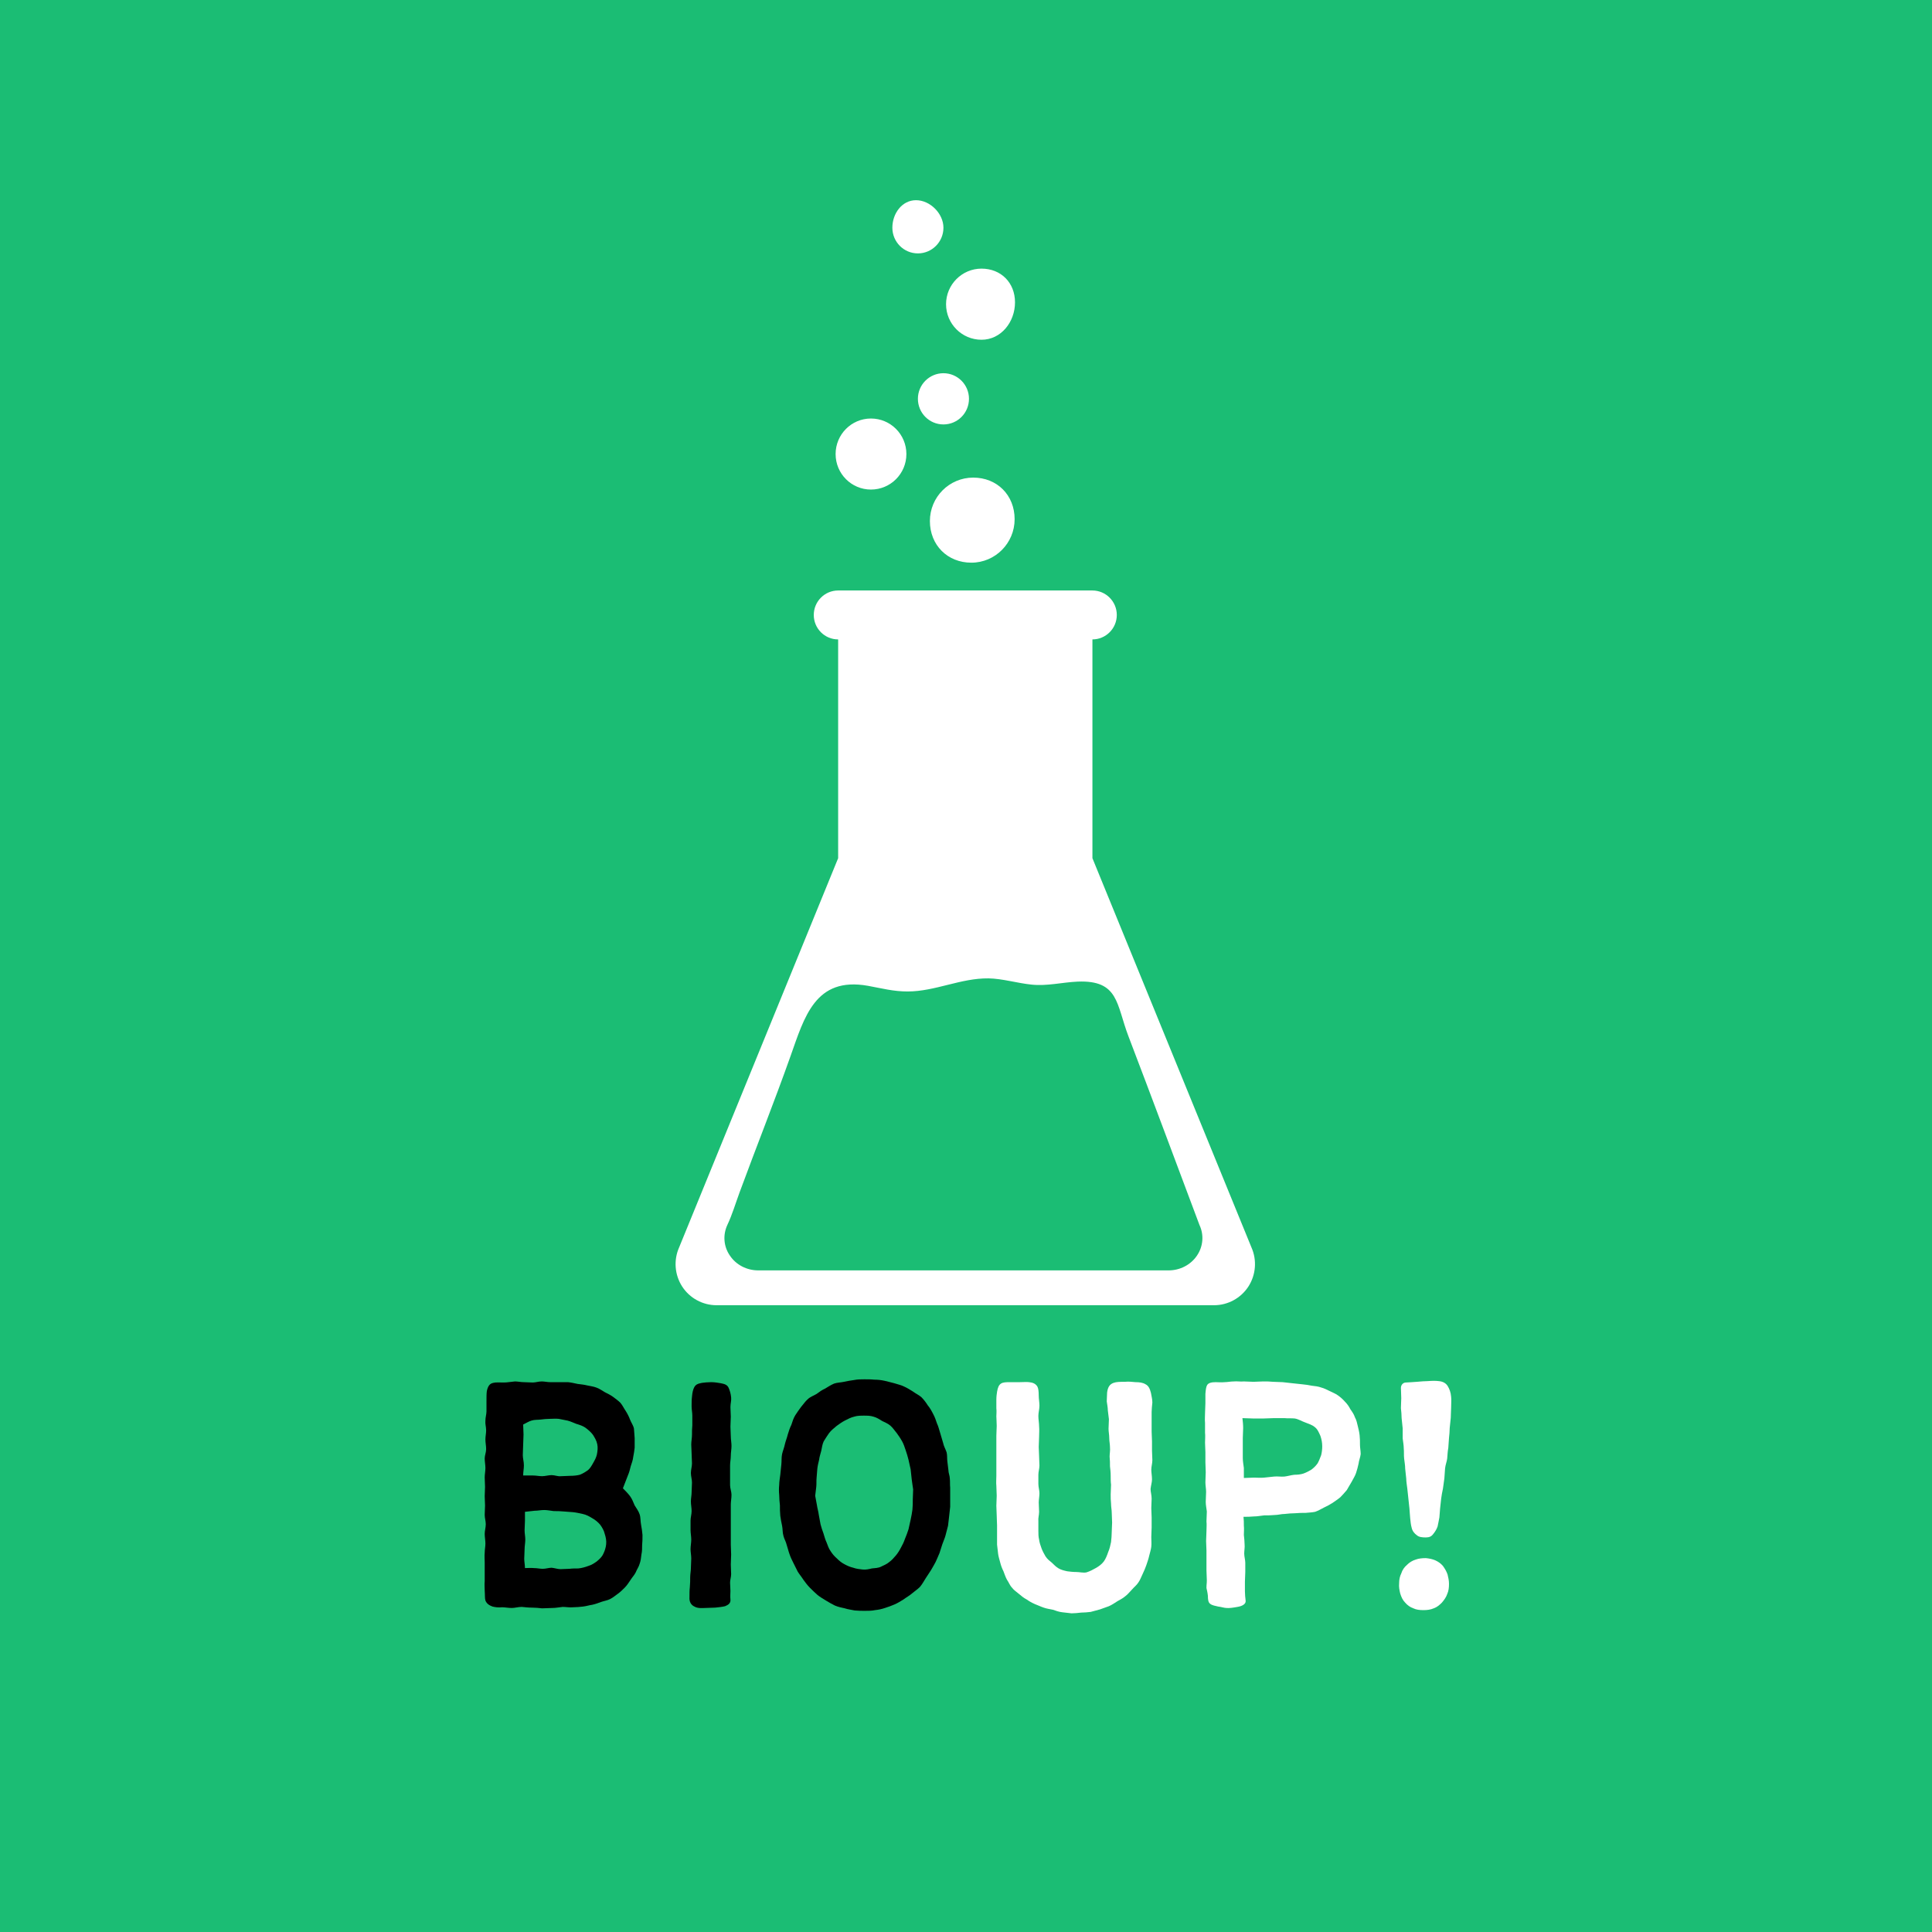 <?xml version="1.0" encoding="UTF-8"?><svg xmlns="http://www.w3.org/2000/svg" xmlns:xlink="http://www.w3.org/1999/xlink" contentScriptType="text/ecmascript" width="375" zoomAndPan="magnify" contentStyleType="text/css" viewBox="0 0 375 375" height="375" preserveAspectRatio="xMidYMid meet" version="1.0"><defs><g><g id="glyph-0-0"><path d="M 33.113 -25.578 C 33.391 -26.203 33.531 -26.824 33.668 -27.375 C 33.875 -28 34.082 -28.551 34.152 -29.176 C 34.289 -29.797 34.359 -30.418 34.43 -30.973 C 34.43 -31.664 34.43 -32.285 34.43 -32.84 C 34.359 -33.461 34.359 -34.152 34.289 -34.703 C 34.152 -35.328 33.738 -35.879 33.531 -36.434 C 33.324 -36.988 33.047 -37.539 32.699 -38.094 C 32.355 -38.578 32.078 -39.199 31.664 -39.684 C 31.25 -40.098 30.766 -40.441 30.211 -40.859 C 29.727 -41.203 29.176 -41.48 28.621 -41.758 C 28.137 -42.031 27.586 -42.449 26.961 -42.656 C 26.41 -42.863 25.785 -42.934 25.164 -43.07 C 24.613 -43.207 23.988 -43.277 23.367 -43.348 C 22.746 -43.484 22.121 -43.625 21.5 -43.691 C 20.949 -43.691 20.395 -43.691 19.773 -43.691 C 19.219 -43.691 18.668 -43.691 18.043 -43.691 C 17.492 -43.691 16.938 -43.832 16.383 -43.832 C 15.762 -43.832 15.211 -43.625 14.656 -43.625 C 14.035 -43.625 13.48 -43.691 12.93 -43.691 C 12.305 -43.691 11.754 -43.832 11.199 -43.832 C 10.371 -43.762 9.68 -43.625 9.055 -43.625 C 8.156 -43.625 7.465 -43.691 6.984 -43.555 C 6.293 -43.414 5.945 -42.934 5.738 -41.965 C 5.668 -41.48 5.668 -40.789 5.668 -39.891 C 5.668 -39.27 5.668 -38.715 5.668 -38.023 C 5.668 -37.469 5.461 -36.848 5.461 -36.227 C 5.391 -35.605 5.602 -34.98 5.602 -34.359 C 5.602 -33.738 5.461 -33.184 5.461 -32.562 C 5.461 -31.941 5.602 -31.316 5.602 -30.695 C 5.602 -30.074 5.324 -29.449 5.324 -28.898 C 5.324 -28.277 5.461 -27.652 5.461 -27.031 C 5.461 -26.41 5.324 -25.785 5.324 -25.234 C 5.324 -24.613 5.391 -23.988 5.391 -23.367 C 5.391 -22.746 5.324 -22.121 5.324 -21.57 C 5.324 -20.949 5.391 -20.324 5.391 -19.773 C 5.391 -19.148 5.324 -18.527 5.324 -17.906 C 5.324 -17.352 5.531 -16.73 5.531 -16.109 C 5.531 -15.484 5.324 -14.863 5.324 -14.242 C 5.324 -13.621 5.461 -12.996 5.461 -12.375 C 5.461 -11.754 5.324 -11.199 5.324 -10.578 C 5.254 -9.957 5.324 -9.332 5.324 -8.711 C 5.324 -8.09 5.324 -7.465 5.324 -6.914 C 5.324 -6.293 5.324 -5.668 5.324 -5.047 C 5.254 -4.426 5.324 -3.801 5.324 -3.25 C 5.391 -2.418 5.324 -1.797 5.461 -1.312 C 5.738 -0.621 6.293 -0.344 6.844 -0.137 C 7.398 0 7.949 0.07 8.711 0 C 9.266 0 9.887 0.137 10.578 0.137 C 11.199 0.137 11.82 -0.07 12.512 -0.07 C 13.203 0 13.828 0.07 14.52 0.07 C 15.141 0.07 15.832 0.137 16.453 0.207 C 17.145 0.207 17.836 0.137 18.457 0.137 C 19.148 0.137 19.773 0 20.465 -0.07 C 21.086 -0.07 21.777 0.07 22.469 0 C 23.09 0 23.781 -0.07 24.402 -0.137 C 25.027 -0.207 25.648 -0.414 26.203 -0.484 C 26.824 -0.621 27.375 -0.828 27.93 -1.035 C 28.551 -1.246 29.105 -1.312 29.66 -1.59 C 30.211 -1.867 30.695 -2.281 31.18 -2.629 C 31.664 -2.973 32.078 -3.387 32.492 -3.801 C 32.977 -4.285 33.254 -4.77 33.598 -5.254 C 33.945 -5.809 34.359 -6.223 34.637 -6.773 C 34.844 -7.328 35.258 -7.883 35.395 -8.434 C 35.605 -8.988 35.672 -9.609 35.742 -10.23 C 35.879 -10.855 35.879 -11.406 35.879 -12.027 C 35.949 -12.719 35.949 -13.41 35.949 -14.035 C 35.879 -14.727 35.812 -15.348 35.672 -16.039 C 35.535 -16.73 35.605 -17.422 35.395 -18.043 C 35.188 -18.668 34.773 -19.219 34.43 -19.773 C 34.152 -20.395 33.945 -21.016 33.531 -21.57 C 33.113 -22.121 32.633 -22.605 32.148 -23.09 C 32.562 -24.129 32.84 -24.887 33.113 -25.578 Z M 12.996 -9.402 C 12.996 -10.023 13.066 -10.648 13.066 -11.27 C 13.066 -11.891 13.203 -12.512 13.203 -13.137 C 13.203 -13.758 13.066 -14.312 13.066 -14.934 C 13.066 -15.555 13.137 -16.176 13.137 -16.801 C 13.137 -17.422 13.137 -17.977 13.137 -18.527 C 13.828 -18.598 14.379 -18.668 15.004 -18.734 C 15.625 -18.734 16.246 -18.875 16.867 -18.875 C 17.492 -18.875 18.113 -18.734 18.734 -18.668 C 19.355 -18.668 19.98 -18.668 20.602 -18.598 C 21.223 -18.527 21.848 -18.527 22.469 -18.457 C 23.09 -18.391 23.711 -18.25 24.336 -18.113 C 25.027 -17.977 25.648 -17.629 26.203 -17.285 C 26.824 -16.938 27.309 -16.523 27.723 -16.039 C 28.137 -15.484 28.484 -14.863 28.621 -14.242 C 28.828 -13.621 28.969 -12.93 28.898 -12.238 C 28.828 -11.547 28.621 -10.922 28.344 -10.371 C 28.066 -9.746 27.586 -9.332 27.102 -8.918 C 26.617 -8.574 26.133 -8.227 25.441 -8.02 C 24.887 -7.812 24.195 -7.605 23.504 -7.535 C 22.953 -7.535 22.332 -7.535 21.777 -7.465 C 21.223 -7.465 20.672 -7.398 20.047 -7.398 C 19.496 -7.398 18.941 -7.605 18.32 -7.672 C 17.766 -7.672 17.215 -7.465 16.594 -7.465 C 16.039 -7.465 15.484 -7.605 14.863 -7.605 C 14.312 -7.672 13.758 -7.605 13.137 -7.605 C 13.137 -8.227 12.996 -8.848 12.996 -9.402 Z M 12.93 -27.516 C 12.93 -28.277 12.719 -28.898 12.719 -29.52 C 12.719 -30.211 12.789 -30.902 12.789 -31.523 C 12.789 -32.215 12.859 -32.84 12.859 -33.531 C 12.859 -34.152 12.789 -34.844 12.789 -35.465 C 13.344 -35.742 13.895 -36.086 14.379 -36.227 C 15.004 -36.434 15.625 -36.363 16.176 -36.434 C 16.73 -36.504 17.352 -36.57 17.906 -36.57 C 18.527 -36.57 19.082 -36.641 19.703 -36.57 C 20.258 -36.434 20.879 -36.363 21.43 -36.227 C 21.984 -36.086 22.539 -35.812 23.09 -35.605 C 23.781 -35.395 24.402 -35.188 24.887 -34.844 C 25.441 -34.43 25.926 -34.016 26.34 -33.461 C 26.684 -32.906 27.031 -32.355 27.168 -31.664 C 27.309 -31.039 27.238 -30.352 27.102 -29.66 C 26.961 -29.035 26.684 -28.551 26.41 -28.066 C 26.062 -27.445 25.785 -26.961 25.371 -26.617 C 24.887 -26.27 24.336 -25.926 23.781 -25.719 C 23.23 -25.578 22.605 -25.512 21.914 -25.512 C 21.363 -25.512 20.738 -25.441 20.117 -25.441 C 19.496 -25.371 18.941 -25.648 18.32 -25.648 C 17.699 -25.648 17.074 -25.441 16.453 -25.441 C 15.902 -25.441 15.277 -25.578 14.656 -25.578 C 14.035 -25.578 13.41 -25.578 12.789 -25.578 C 12.789 -26.27 12.93 -26.895 12.93 -27.516 Z M 12.93 -27.516 "/></g><g id="glyph-0-1"><path d="M 12.996 -23.711 C 12.996 -24.336 12.996 -24.957 12.996 -25.578 C 12.996 -26.203 12.996 -26.895 12.996 -27.516 C 12.996 -28.137 13.137 -28.758 13.137 -29.383 C 13.137 -30.004 13.273 -30.695 13.273 -31.316 C 13.273 -31.941 13.137 -32.562 13.137 -33.184 C 13.137 -33.805 13.066 -34.43 13.066 -35.051 C 13.066 -35.742 13.137 -36.363 13.137 -36.988 C 13.137 -37.609 13.066 -38.23 13.066 -38.852 C 13.066 -39.543 13.273 -40.168 13.203 -40.719 C 13.137 -41.48 12.93 -42.102 12.719 -42.586 C 12.445 -43.207 11.891 -43.348 11.199 -43.484 C 10.715 -43.555 10.094 -43.691 9.332 -43.691 C 8.641 -43.691 8.02 -43.625 7.535 -43.555 C 6.914 -43.414 6.359 -43.348 6.016 -42.656 C 5.809 -42.242 5.668 -41.688 5.602 -40.859 C 5.531 -40.305 5.531 -39.684 5.531 -38.992 C 5.531 -38.367 5.668 -37.816 5.668 -37.195 C 5.668 -36.57 5.668 -35.949 5.668 -35.328 C 5.602 -34.703 5.602 -34.082 5.602 -33.461 C 5.602 -32.84 5.461 -32.215 5.461 -31.594 C 5.461 -31.039 5.531 -30.418 5.531 -29.797 C 5.531 -29.176 5.602 -28.551 5.602 -27.93 C 5.602 -27.309 5.391 -26.684 5.391 -26.062 C 5.391 -25.441 5.602 -24.82 5.602 -24.195 C 5.602 -23.574 5.531 -22.953 5.531 -22.332 C 5.531 -21.707 5.391 -21.156 5.391 -20.531 C 5.391 -19.91 5.531 -19.289 5.531 -18.668 C 5.531 -18.043 5.324 -17.422 5.324 -16.801 C 5.324 -16.176 5.324 -15.625 5.324 -15.004 C 5.324 -14.379 5.461 -13.758 5.461 -13.137 C 5.461 -12.512 5.324 -11.891 5.324 -11.27 C 5.324 -10.715 5.461 -10.094 5.461 -9.473 C 5.461 -8.848 5.391 -8.227 5.391 -7.605 C 5.391 -7.051 5.254 -6.43 5.254 -5.809 C 5.254 -5.254 5.254 -4.633 5.184 -3.871 C 5.117 -3.32 5.117 -2.695 5.117 -1.938 C 5.047 -1.035 5.461 -0.414 6.082 -0.137 C 6.773 0.277 7.742 0.137 8.156 0.137 C 8.781 0.137 9.473 0.07 10.094 0.07 C 10.785 0 11.477 -0.07 12.027 -0.207 C 12.719 -0.484 13.137 -0.828 13.066 -1.52 C 12.996 -2.074 13.066 -2.629 13.066 -3.18 C 13.066 -3.734 12.996 -4.285 12.996 -4.77 C 12.996 -5.324 13.203 -5.875 13.203 -6.43 C 13.203 -7.051 13.137 -7.672 13.137 -8.297 C 13.137 -8.988 13.203 -9.609 13.203 -10.23 C 13.203 -10.922 13.137 -11.547 13.137 -12.168 C 13.137 -12.789 13.137 -13.48 13.137 -14.102 C 13.137 -14.727 13.137 -15.418 13.137 -16.039 C 13.137 -16.66 13.137 -17.352 13.137 -17.977 C 13.137 -18.598 13.137 -19.219 13.137 -19.91 C 13.137 -20.531 13.273 -21.156 13.273 -21.848 C 13.273 -22.398 12.996 -23.09 12.996 -23.711 Z M 12.996 -23.711 "/></g><g id="glyph-0-2"><path d="M 36.988 -24.957 C 36.988 -25.512 36.711 -26.062 36.711 -26.617 C 36.641 -27.238 36.57 -27.793 36.504 -28.344 C 36.434 -28.898 36.504 -29.52 36.363 -30.074 C 36.156 -30.695 35.812 -31.25 35.672 -31.941 C 35.465 -32.562 35.328 -33.184 35.121 -33.805 C 34.914 -34.43 34.773 -35.121 34.496 -35.672 C 34.289 -36.297 34.082 -36.918 33.738 -37.539 C 33.461 -38.094 33.113 -38.715 32.699 -39.199 C 32.355 -39.75 31.941 -40.305 31.457 -40.789 C 30.973 -41.203 30.352 -41.48 29.797 -41.895 C 29.242 -42.242 28.691 -42.586 28.066 -42.863 C 27.516 -43.141 26.824 -43.277 26.203 -43.484 C 25.578 -43.625 24.957 -43.832 24.266 -43.969 C 23.645 -44.105 23.02 -44.176 22.332 -44.176 C 21.707 -44.246 21.016 -44.246 20.395 -44.246 C 19.703 -44.246 19.082 -44.246 18.391 -44.105 C 17.766 -44.039 17.145 -43.898 16.453 -43.762 C 15.832 -43.625 15.141 -43.625 14.52 -43.414 C 13.895 -43.141 13.344 -42.793 12.789 -42.449 C 12.168 -42.172 11.684 -41.824 11.129 -41.41 C 10.578 -41.066 9.887 -40.859 9.402 -40.375 C 8.918 -39.961 8.574 -39.406 8.09 -38.852 C 7.742 -38.367 7.328 -37.816 6.984 -37.262 C 6.637 -36.711 6.43 -36.02 6.223 -35.395 C 5.945 -34.844 5.738 -34.223 5.531 -33.531 C 5.391 -32.906 5.117 -32.285 4.977 -31.664 C 4.84 -30.973 4.562 -30.352 4.426 -29.727 C 4.285 -29.035 4.355 -28.344 4.285 -27.723 C 4.219 -27.031 4.148 -26.41 4.078 -25.719 C 4.008 -25.094 3.871 -24.402 3.871 -23.781 C 3.801 -23.09 3.801 -22.469 3.871 -21.777 C 3.871 -21.086 3.941 -20.465 4.008 -19.773 C 4.008 -19.148 4.008 -18.457 4.078 -17.766 C 4.148 -17.145 4.285 -16.523 4.426 -15.832 C 4.562 -15.211 4.492 -14.52 4.699 -13.828 C 4.84 -13.273 5.184 -12.719 5.324 -12.098 C 5.531 -11.477 5.668 -10.855 5.875 -10.301 C 6.082 -9.68 6.359 -9.125 6.637 -8.574 C 6.914 -8.02 7.191 -7.465 7.465 -6.914 C 7.812 -6.359 8.227 -5.875 8.574 -5.324 C 8.988 -4.77 9.332 -4.285 9.816 -3.801 C 10.301 -3.32 10.785 -2.836 11.27 -2.418 C 11.754 -2.004 12.375 -1.66 12.93 -1.312 C 13.48 -0.969 14.102 -0.621 14.656 -0.344 C 15.277 -0.07 15.969 0.07 16.594 0.207 C 17.215 0.414 17.906 0.484 18.527 0.621 C 19.219 0.691 19.84 0.691 20.531 0.691 C 21.156 0.691 21.848 0.691 22.469 0.555 C 23.16 0.484 23.781 0.344 24.402 0.137 C 25.027 -0.07 25.648 -0.277 26.27 -0.555 C 26.895 -0.828 27.445 -1.176 28 -1.52 C 28.551 -1.938 29.105 -2.211 29.66 -2.695 C 30.141 -3.109 30.695 -3.457 31.18 -3.941 C 31.594 -4.426 31.941 -5.047 32.285 -5.602 C 32.633 -6.152 32.977 -6.637 33.324 -7.191 C 33.598 -7.672 33.945 -8.227 34.223 -8.781 C 34.496 -9.332 34.703 -9.887 34.98 -10.508 C 35.188 -11.062 35.328 -11.684 35.535 -12.238 C 35.742 -12.859 36.02 -13.41 36.156 -13.965 C 36.297 -14.586 36.504 -15.211 36.641 -15.832 C 36.711 -16.383 36.777 -17.008 36.848 -17.629 C 36.918 -18.25 36.988 -18.875 37.055 -19.496 C 37.055 -20.117 37.055 -20.738 37.055 -21.363 C 37.055 -21.984 37.055 -22.605 37.055 -23.23 C 36.988 -23.781 37.055 -24.336 36.988 -24.957 Z M 11.062 -23.367 C 11.129 -23.988 11.062 -24.543 11.129 -25.164 C 11.199 -25.719 11.199 -26.34 11.27 -26.895 C 11.34 -27.516 11.477 -28.066 11.613 -28.621 C 11.684 -29.242 11.891 -29.797 12.027 -30.352 C 12.168 -30.973 12.238 -31.664 12.512 -32.215 C 12.859 -32.77 13.203 -33.324 13.551 -33.805 C 13.965 -34.359 14.52 -34.773 15.004 -35.188 C 15.484 -35.535 16.039 -35.949 16.594 -36.227 C 17.145 -36.504 17.766 -36.848 18.391 -36.988 C 19.012 -37.195 19.703 -37.195 20.324 -37.195 C 20.949 -37.195 21.57 -37.195 22.191 -36.988 C 22.746 -36.848 23.297 -36.504 23.852 -36.156 C 24.402 -35.879 24.957 -35.672 25.441 -35.258 C 25.926 -34.844 26.27 -34.289 26.684 -33.805 C 27.031 -33.324 27.375 -32.84 27.723 -32.215 C 28 -31.73 28.207 -31.109 28.414 -30.488 C 28.621 -29.867 28.828 -29.242 28.969 -28.621 C 29.105 -28 29.242 -27.375 29.383 -26.754 C 29.449 -26.062 29.52 -25.441 29.59 -24.82 C 29.66 -24.129 29.797 -23.504 29.867 -22.883 C 29.867 -22.191 29.797 -21.57 29.797 -20.949 C 29.797 -20.258 29.797 -19.633 29.727 -18.941 C 29.66 -18.32 29.52 -17.699 29.383 -17.008 C 29.242 -16.383 29.105 -15.762 28.969 -15.141 C 28.758 -14.52 28.551 -13.895 28.277 -13.273 C 28.066 -12.652 27.793 -12.098 27.516 -11.613 C 27.238 -11.062 26.895 -10.508 26.547 -10.094 C 26.133 -9.609 25.719 -9.125 25.234 -8.781 C 24.75 -8.363 24.195 -8.156 23.645 -7.883 C 23.09 -7.605 22.469 -7.605 21.848 -7.535 C 21.293 -7.398 20.672 -7.258 20.047 -7.328 C 19.426 -7.398 18.805 -7.465 18.25 -7.672 C 17.629 -7.812 17.008 -8.09 16.523 -8.363 C 15.969 -8.641 15.484 -9.055 15.07 -9.473 C 14.586 -9.887 14.172 -10.371 13.828 -10.922 C 13.48 -11.406 13.273 -12.027 13.066 -12.582 C 12.789 -13.137 12.652 -13.758 12.445 -14.379 C 12.238 -14.934 12.027 -15.555 11.891 -16.109 C 11.754 -16.73 11.684 -17.352 11.547 -17.977 C 11.477 -18.598 11.27 -19.219 11.199 -19.773 C 11.062 -20.395 10.992 -21.016 10.855 -21.641 C 10.922 -22.191 10.992 -22.812 11.062 -23.367 Z M 11.062 -23.367 "/></g><g id="glyph-0-3"><path d="M 5.117 -35.188 C 5.117 -34.566 5.047 -33.945 5.047 -33.254 C 5.047 -32.633 5.047 -31.941 5.047 -31.316 C 5.047 -30.695 5.047 -30.004 5.047 -29.383 C 5.047 -28.758 5.047 -28.066 5.047 -27.445 C 5.047 -26.824 5.047 -26.133 5.047 -25.512 C 5.047 -24.887 4.977 -24.195 5.047 -23.574 C 5.047 -22.953 5.117 -22.262 5.117 -21.641 C 5.117 -21.016 5.047 -20.324 5.047 -19.703 C 5.047 -19.082 5.117 -18.391 5.117 -17.836 C 5.117 -17.145 5.184 -16.453 5.184 -15.902 C 5.184 -15.141 5.184 -14.449 5.184 -13.965 C 5.184 -13.344 5.184 -12.789 5.184 -12.168 C 5.254 -11.547 5.324 -10.992 5.391 -10.371 C 5.461 -9.816 5.668 -9.195 5.809 -8.641 C 5.945 -8.09 6.152 -7.535 6.43 -6.984 C 6.637 -6.43 6.844 -5.809 7.121 -5.324 C 7.465 -4.84 7.672 -4.219 8.09 -3.801 C 8.434 -3.32 8.988 -2.973 9.473 -2.559 C 9.887 -2.211 10.371 -1.797 10.922 -1.52 C 11.406 -1.176 11.891 -0.898 12.512 -0.621 C 13.066 -0.414 13.621 -0.137 14.242 0.07 C 14.793 0.277 15.418 0.344 16.039 0.484 C 16.594 0.691 17.215 0.898 17.836 0.969 C 18.391 1.035 19.082 1.105 19.633 1.176 C 20.258 1.176 20.879 1.105 21.5 1.035 C 22.121 1.035 22.746 0.969 23.367 0.898 C 23.988 0.762 24.543 0.555 25.164 0.414 C 25.785 0.207 26.34 0 26.895 -0.207 C 27.516 -0.484 28 -0.828 28.551 -1.176 C 29.035 -1.453 29.59 -1.727 30.074 -2.145 C 30.559 -2.488 30.973 -3.043 31.387 -3.457 C 31.801 -3.941 32.285 -4.285 32.633 -4.84 C 32.977 -5.324 33.184 -5.945 33.461 -6.5 C 33.738 -7.051 33.945 -7.605 34.152 -8.156 C 34.359 -8.781 34.566 -9.332 34.703 -9.957 C 34.844 -10.578 35.051 -11.129 35.121 -11.754 C 35.188 -12.375 35.121 -12.996 35.121 -13.621 C 35.121 -14.312 35.188 -14.934 35.188 -15.484 C 35.188 -16.176 35.188 -16.801 35.188 -17.422 C 35.188 -18.043 35.121 -18.668 35.121 -19.219 C 35.121 -19.91 35.188 -20.531 35.188 -21.086 C 35.188 -21.777 34.98 -22.398 34.98 -22.953 C 35.051 -23.645 35.258 -24.266 35.258 -24.82 C 35.258 -25.512 35.121 -26.133 35.121 -26.684 C 35.121 -27.309 35.328 -27.93 35.328 -28.551 C 35.328 -29.176 35.258 -29.797 35.258 -30.418 C 35.258 -31.039 35.258 -31.594 35.258 -32.215 C 35.258 -32.84 35.188 -33.461 35.188 -34.082 C 35.188 -34.703 35.188 -35.328 35.188 -35.949 C 35.188 -36.57 35.188 -37.195 35.188 -37.887 C 35.188 -38.367 35.258 -39.059 35.328 -39.75 C 35.328 -40.441 35.121 -41.133 35.051 -41.617 C 34.844 -42.449 34.566 -43 34.016 -43.277 C 33.461 -43.625 32.77 -43.691 32.078 -43.691 C 31.387 -43.762 30.695 -43.832 30.004 -43.762 C 29.105 -43.762 28.344 -43.762 27.793 -43.555 C 27.031 -43.277 26.684 -42.723 26.547 -41.688 C 26.547 -41.203 26.477 -40.582 26.477 -39.961 C 26.547 -39.406 26.684 -38.785 26.684 -38.23 C 26.754 -37.609 26.824 -36.988 26.895 -36.504 C 26.895 -35.879 26.824 -35.258 26.824 -34.637 C 26.824 -34.082 26.961 -33.461 26.961 -32.84 C 26.961 -32.215 27.102 -31.664 27.102 -31.039 C 27.168 -30.418 27.031 -29.797 27.031 -29.242 C 27.102 -28.621 27.102 -28 27.102 -27.375 C 27.168 -26.754 27.238 -26.203 27.238 -25.578 C 27.238 -24.957 27.238 -24.336 27.309 -23.781 C 27.309 -23.16 27.238 -22.539 27.238 -21.914 C 27.238 -21.293 27.238 -20.738 27.309 -20.117 C 27.309 -19.496 27.445 -18.875 27.445 -18.32 C 27.445 -17.699 27.516 -17.074 27.516 -16.453 C 27.516 -15.902 27.445 -15.277 27.445 -14.656 C 27.445 -13.965 27.375 -13.273 27.309 -12.652 C 27.168 -11.961 27.031 -11.34 26.754 -10.715 C 26.547 -10.094 26.27 -9.402 25.926 -8.918 C 25.512 -8.363 24.957 -7.949 24.336 -7.605 C 23.852 -7.328 23.23 -6.984 22.539 -6.773 C 21.914 -6.637 21.223 -6.844 20.531 -6.844 C 19.91 -6.844 19.355 -6.914 18.805 -6.984 C 18.184 -7.121 17.629 -7.258 17.145 -7.535 C 16.66 -7.812 16.246 -8.227 15.832 -8.641 C 15.418 -8.988 14.934 -9.332 14.586 -9.887 C 14.312 -10.371 14.035 -10.855 13.828 -11.406 C 13.621 -11.961 13.41 -12.582 13.344 -13.137 C 13.203 -13.688 13.203 -14.312 13.203 -14.863 C 13.203 -15.484 13.203 -16.109 13.203 -16.73 C 13.137 -17.285 13.344 -17.906 13.344 -18.527 C 13.344 -19.082 13.273 -19.703 13.273 -20.324 C 13.273 -20.879 13.41 -21.5 13.41 -22.121 C 13.41 -22.746 13.203 -23.297 13.203 -23.922 C 13.203 -24.543 13.203 -25.094 13.203 -25.719 C 13.203 -26.34 13.41 -26.895 13.41 -27.516 C 13.41 -28.137 13.344 -28.691 13.344 -29.312 C 13.344 -29.934 13.273 -30.559 13.273 -31.109 C 13.273 -31.73 13.344 -32.422 13.344 -33.113 C 13.344 -33.738 13.41 -34.43 13.344 -35.121 C 13.344 -35.742 13.203 -36.434 13.203 -37.125 C 13.203 -37.816 13.41 -38.438 13.41 -39.129 C 13.41 -39.82 13.273 -40.441 13.273 -41.066 C 13.273 -41.895 13.203 -42.516 12.996 -42.863 C 12.652 -43.414 12.098 -43.625 11.406 -43.691 C 10.922 -43.762 10.301 -43.691 9.539 -43.691 C 8.918 -43.691 8.227 -43.691 7.672 -43.691 C 6.984 -43.691 6.359 -43.691 5.945 -43.414 C 5.531 -43.141 5.324 -42.656 5.184 -41.824 C 5.117 -41.41 5.047 -40.859 5.047 -40.234 C 5.047 -39.75 5.047 -39.199 5.047 -38.645 C 5.117 -38.023 5.047 -37.402 5.047 -37.055 C 5.047 -36.57 5.117 -35.949 5.117 -35.188 Z M 5.117 -35.188 "/></g><g id="glyph-0-4"><path d="M 14.727 -17.629 C 15.418 -17.629 16.039 -17.766 16.73 -17.836 C 17.422 -17.836 18.043 -17.836 18.734 -17.906 C 19.426 -17.906 20.047 -18.113 20.738 -18.113 C 21.43 -18.184 22.055 -18.25 22.746 -18.25 C 23.438 -18.32 24.059 -18.32 24.75 -18.32 C 25.371 -18.391 25.996 -18.391 26.617 -18.527 C 27.238 -18.734 27.793 -19.082 28.344 -19.355 C 28.969 -19.633 29.449 -19.91 30.004 -20.258 C 30.488 -20.602 31.039 -20.949 31.523 -21.363 C 31.941 -21.777 32.355 -22.262 32.77 -22.746 C 33.113 -23.297 33.391 -23.852 33.738 -24.402 C 34.016 -24.957 34.359 -25.441 34.566 -26.062 C 34.773 -26.684 34.914 -27.238 35.051 -27.859 C 35.121 -28.484 35.395 -29.105 35.465 -29.727 C 35.465 -30.352 35.328 -30.973 35.328 -31.523 C 35.328 -32.215 35.328 -32.77 35.258 -33.391 C 35.188 -34.016 35.051 -34.566 34.914 -35.121 C 34.773 -35.742 34.637 -36.363 34.359 -36.848 C 34.152 -37.469 33.805 -37.953 33.461 -38.438 C 33.184 -38.992 32.84 -39.477 32.422 -39.891 C 32.008 -40.375 31.523 -40.789 31.039 -41.133 C 30.559 -41.48 30.004 -41.688 29.449 -41.965 C 28.898 -42.242 28.344 -42.516 27.793 -42.656 C 27.238 -42.863 26.617 -42.934 25.996 -43 C 25.371 -43.141 24.75 -43.207 24.129 -43.277 C 23.504 -43.348 22.883 -43.414 22.191 -43.484 C 21.57 -43.555 20.949 -43.625 20.324 -43.691 C 19.703 -43.691 19.082 -43.762 18.457 -43.762 C 17.836 -43.832 17.215 -43.832 16.523 -43.832 C 15.902 -43.832 15.277 -43.762 14.656 -43.762 C 14.035 -43.762 13.41 -43.832 12.789 -43.832 C 12.098 -43.762 11.477 -43.898 10.855 -43.832 C 10.164 -43.832 9.609 -43.691 9.055 -43.691 C 8.363 -43.625 7.812 -43.691 7.328 -43.691 C 6.5 -43.691 5.945 -43.555 5.668 -43.141 C 5.461 -42.793 5.391 -42.242 5.324 -41.41 C 5.324 -40.926 5.324 -40.305 5.324 -39.613 C 5.324 -38.992 5.254 -38.367 5.254 -37.68 C 5.254 -37.055 5.184 -36.434 5.254 -35.812 C 5.254 -35.188 5.254 -34.496 5.254 -33.875 C 5.324 -33.254 5.254 -32.633 5.254 -31.941 C 5.254 -31.316 5.324 -30.695 5.324 -30.074 C 5.324 -29.383 5.324 -28.758 5.324 -28.137 C 5.324 -27.516 5.391 -26.824 5.391 -26.203 C 5.391 -25.578 5.324 -24.957 5.324 -24.266 C 5.324 -23.645 5.461 -23.02 5.461 -22.398 C 5.461 -21.777 5.391 -21.086 5.391 -20.465 C 5.391 -19.84 5.531 -19.219 5.602 -18.598 C 5.602 -17.906 5.531 -17.285 5.531 -16.66 C 5.602 -16.039 5.531 -15.418 5.531 -14.793 C 5.531 -14.102 5.461 -13.48 5.461 -12.859 C 5.461 -12.238 5.531 -11.613 5.531 -10.992 C 5.531 -10.301 5.531 -9.68 5.531 -9.055 C 5.531 -8.434 5.531 -7.812 5.531 -7.191 C 5.531 -6.566 5.602 -5.875 5.602 -5.254 C 5.602 -4.562 5.531 -4.492 5.531 -3.734 C 5.602 -3.387 5.738 -2.902 5.809 -2.211 C 5.809 -1.52 5.875 -0.969 6.223 -0.691 C 6.637 -0.344 7.258 -0.277 7.812 -0.137 C 8.434 -0.07 8.988 0.137 9.402 0.137 C 9.887 0.207 10.785 0.07 11.547 -0.07 C 12.445 -0.207 13.203 -0.621 13.137 -1.246 C 13.066 -1.867 12.996 -2.488 12.996 -3.109 C 12.996 -3.734 12.996 -4.355 12.996 -4.977 C 12.996 -5.602 13.066 -6.223 13.066 -6.844 C 13.066 -7.398 13.066 -8.02 13.066 -8.641 C 13.066 -9.195 12.859 -9.816 12.859 -10.438 C 12.859 -10.992 12.996 -11.613 12.93 -12.238 C 12.93 -12.789 12.859 -13.41 12.789 -14.035 C 12.789 -14.586 12.859 -15.211 12.789 -15.832 C 12.789 -16.383 12.789 -16.938 12.719 -17.559 C 13.41 -17.559 14.035 -17.559 14.727 -17.629 Z M 12.789 -27.031 C 12.719 -27.652 12.582 -28.277 12.582 -28.969 C 12.582 -29.59 12.582 -30.211 12.582 -30.902 C 12.582 -31.523 12.582 -32.215 12.582 -32.84 C 12.582 -33.461 12.652 -34.152 12.652 -34.773 C 12.652 -35.465 12.582 -36.086 12.512 -36.711 C 13.203 -36.711 13.895 -36.641 14.586 -36.641 C 15.277 -36.641 15.902 -36.641 16.594 -36.641 C 17.285 -36.641 17.977 -36.711 18.598 -36.711 C 19.289 -36.711 19.98 -36.711 20.672 -36.711 C 21.293 -36.641 22.055 -36.711 22.676 -36.641 C 23.438 -36.504 24.059 -36.086 24.68 -35.879 C 25.371 -35.605 26.062 -35.395 26.547 -34.98 C 27.102 -34.566 27.375 -33.875 27.652 -33.254 C 27.859 -32.633 28 -32.008 28 -31.25 C 28 -30.625 27.93 -30.074 27.793 -29.52 C 27.586 -28.969 27.375 -28.414 27.102 -27.93 C 26.754 -27.445 26.34 -27.031 25.855 -26.684 C 25.371 -26.41 24.887 -26.133 24.266 -25.926 C 23.781 -25.785 23.23 -25.719 22.605 -25.719 C 21.914 -25.648 21.293 -25.441 20.672 -25.371 C 19.98 -25.305 19.355 -25.441 18.668 -25.371 C 18.043 -25.305 17.352 -25.234 16.73 -25.164 C 16.039 -25.094 15.418 -25.164 14.727 -25.164 C 14.102 -25.164 13.48 -25.094 12.789 -25.094 C 12.789 -25.785 12.789 -26.34 12.789 -27.031 Z M 12.789 -27.031 "/></g><g id="glyph-0-5"><path d="M 13.273 -8.02 C 12.859 -8.504 12.375 -8.848 11.754 -9.125 C 11.27 -9.332 10.648 -9.473 9.957 -9.539 C 9.266 -9.539 8.574 -9.473 8.02 -9.266 C 7.328 -9.055 6.773 -8.711 6.293 -8.227 C 5.809 -7.812 5.391 -7.258 5.184 -6.566 C 4.91 -6.016 4.77 -5.391 4.77 -4.633 C 4.699 -3.941 4.84 -3.25 4.977 -2.695 C 5.184 -2.004 5.461 -1.383 5.945 -0.898 C 6.359 -0.414 6.914 0 7.535 0.207 C 8.09 0.484 8.781 0.555 9.473 0.555 C 10.164 0.555 10.855 0.484 11.477 0.207 C 12.098 0 12.582 -0.414 13.066 -0.898 C 13.48 -1.383 13.895 -1.938 14.102 -2.559 C 14.379 -3.18 14.449 -3.801 14.449 -4.562 C 14.449 -5.184 14.312 -5.809 14.172 -6.359 C 13.965 -6.984 13.621 -7.535 13.273 -8.02 Z M 14.863 -40.859 C 14.793 -41.758 14.52 -42.379 14.242 -42.863 C 13.895 -43.484 13.273 -43.832 12.445 -43.898 C 11.891 -43.969 11.199 -43.969 10.371 -43.898 C 9.746 -43.898 9.055 -43.832 8.227 -43.762 C 7.605 -43.691 6.914 -43.691 6.082 -43.625 C 5.531 -43.625 5.117 -43.141 5.117 -42.586 C 5.117 -41.965 5.184 -41.273 5.184 -40.582 C 5.184 -39.961 5.117 -39.336 5.117 -38.645 C 5.184 -38.023 5.254 -37.332 5.254 -36.711 C 5.324 -36.02 5.391 -35.395 5.461 -34.703 C 5.461 -34.082 5.461 -33.461 5.461 -32.77 C 5.531 -32.148 5.668 -31.457 5.668 -30.832 C 5.738 -30.141 5.668 -29.52 5.738 -28.898 C 5.809 -28.207 5.945 -27.586 5.945 -26.895 C 6.016 -26.27 6.082 -25.578 6.152 -24.957 C 6.152 -24.336 6.293 -23.645 6.359 -23.02 C 6.43 -22.398 6.5 -21.707 6.566 -21.086 C 6.637 -20.395 6.707 -19.773 6.773 -19.148 C 6.844 -18.527 6.844 -17.836 6.914 -17.285 C 6.984 -16.594 7.051 -15.969 7.191 -15.484 C 7.328 -14.793 7.742 -14.312 8.227 -13.965 C 8.641 -13.621 9.195 -13.551 9.957 -13.551 C 10.648 -13.551 11.062 -13.758 11.406 -14.242 C 11.684 -14.586 12.027 -15.07 12.238 -15.691 C 12.375 -16.246 12.445 -16.801 12.582 -17.422 C 12.652 -17.977 12.652 -18.527 12.719 -19.148 C 12.789 -19.773 12.859 -20.395 12.93 -21.086 C 12.996 -21.707 13.137 -22.332 13.273 -23.02 C 13.344 -23.645 13.48 -24.336 13.551 -25.027 C 13.621 -25.648 13.621 -26.34 13.688 -26.961 C 13.758 -27.652 14.035 -28.277 14.102 -28.898 C 14.172 -29.59 14.172 -30.211 14.312 -30.902 C 14.379 -31.523 14.379 -32.215 14.449 -32.84 C 14.52 -33.531 14.586 -34.152 14.586 -34.773 C 14.656 -35.465 14.727 -36.156 14.793 -36.777 C 14.793 -37.469 14.863 -38.16 14.863 -38.715 C 14.863 -39.543 14.934 -40.234 14.863 -40.859 Z M 14.863 -40.859 "/></g></g><clipPath id="clip-0"><path d="M 173 38.852 L 184 38.852 L 184 50 L 173 50 Z M 173 38.852 " clip-rule="nonzero"/></clipPath><clipPath id="clip-1"><path d="M 131 114 L 243.953 114 L 243.953 253.352 L 131 253.352 Z M 131 114 " clip-rule="nonzero"/></clipPath></defs><rect x="-37.5" width="450" fill="rgb(100%, 100%, 100%)" y="-37.5" height="450" fill-opacity="1"/><rect x="-37.5" width="450" fill="rgb(100%, 100%, 100%)" y="-37.5" height="450" fill-opacity="1"/><rect x="-37.5" width="450" fill="rgb(10.59%, 74.12%, 45.49%)" y="-37.5" height="450" fill-opacity="1"/><path fill="rgb(100%, 100%, 100%)" d="M 169.051 95.023 C 172.852 95.023 175.93 91.941 175.93 88.133 C 175.93 84.32 172.852 81.234 169.051 81.234 C 165.262 81.234 162.191 84.32 162.191 88.133 C 162.191 91.941 165.262 95.023 169.051 95.023 " fill-opacity="1" fill-rule="nonzero"/><path fill="rgb(100%, 100%, 100%)" d="M 190.508 65.945 C 194.305 65.945 197.012 62.5 197.012 58.684 C 197.012 54.879 194.305 52.141 190.508 52.141 C 186.719 52.141 183.629 55.242 183.629 59.047 C 183.629 62.863 186.719 65.945 190.508 65.945 " fill-opacity="1" fill-rule="nonzero"/><path fill="rgb(100%, 100%, 100%)" d="M 188.078 77.406 C 188.078 74.668 185.859 72.441 183.121 72.441 C 180.383 72.441 178.164 74.668 178.164 77.406 C 178.164 80.164 180.383 82.383 183.121 82.383 C 185.859 82.383 188.078 80.164 188.078 77.406 " fill-opacity="1" fill-rule="nonzero"/><g clip-path="url(#clip-0)"><path fill="rgb(100%, 100%, 100%)" d="M 178.164 49.184 C 180.898 49.184 183.121 46.957 183.121 44.199 C 183.121 41.457 180.539 38.859 177.801 38.859 C 175.062 38.859 173.207 41.457 173.207 44.199 C 173.207 46.957 175.426 49.184 178.164 49.184 " fill-opacity="1" fill-rule="nonzero"/></g><path fill="rgb(100%, 100%, 100%)" d="M 188.539 109.215 C 193.176 109.215 196.938 105.43 196.938 100.773 C 196.938 96.113 193.543 92.703 188.902 92.703 C 184.258 92.703 180.492 96.477 180.492 101.137 C 180.492 105.793 183.895 109.215 188.539 109.215 " fill-opacity="1" fill-rule="nonzero"/><g clip-path="url(#clip-1)"><path fill="rgb(100%, 100%, 100%)" d="M 232.328 243.715 C 231.117 245.508 229.039 246.582 226.828 246.582 L 147.176 246.582 C 144.945 246.582 142.875 245.508 141.676 243.715 C 140.449 241.949 140.277 239.703 141.18 237.758 C 142.133 235.738 142.789 233.512 143.559 231.422 C 146.805 222.605 150.285 213.879 153.422 205.043 C 156.137 197.406 158.223 189.527 168.457 191.344 C 171.141 191.832 173.453 192.457 176.195 192.445 C 181.531 192.434 186.473 189.836 191.875 189.902 C 194.547 189.941 197.508 190.84 200.227 191.113 C 203.258 191.43 206.145 190.668 209.152 190.531 C 217.188 190.199 216.656 194.938 219.031 201.141 C 223.688 213.332 228.227 225.551 232.812 237.758 C 233.73 239.703 233.531 241.949 232.328 243.715 Z M 242.898 242.102 L 212.039 166.574 L 212.039 124.109 C 214.645 124.109 216.77 121.984 216.77 119.363 C 216.77 116.746 214.645 114.613 212.039 114.613 L 162.684 114.613 C 160.066 114.613 157.953 116.746 157.953 119.363 C 157.953 121.984 160.066 124.109 162.684 124.109 L 162.684 166.574 L 131.824 242.102 C 130.723 244.574 130.945 247.438 132.406 249.711 C 133.871 251.977 136.395 253.344 139.086 253.344 L 235.641 253.344 C 238.332 253.344 240.848 251.977 242.316 249.711 C 243.777 247.438 244 244.574 242.898 242.102 " fill-opacity="1" fill-rule="nonzero"/></g><g fill="rgb(0%, 0%, 0%)" fill-opacity="1"><use x="88.757" y="311.969" xmlns:xlink="http://www.w3.org/1999/xlink" xlink:href="#glyph-0-0" xlink:type="simple" xlink:actuate="onLoad" xlink:show="embed"/></g><g fill="rgb(0%, 0%, 0%)" fill-opacity="1"><use x="128.711" y="311.969" xmlns:xlink="http://www.w3.org/1999/xlink" xlink:href="#glyph-0-1" xlink:type="simple" xlink:actuate="onLoad" xlink:show="embed"/></g><g fill="rgb(0%, 0%, 0%)" fill-opacity="1"><use x="147.374" y="311.969" xmlns:xlink="http://www.w3.org/1999/xlink" xlink:href="#glyph-0-2" xlink:type="simple" xlink:actuate="onLoad" xlink:show="embed"/></g><g fill="rgb(100%, 100%, 100%)" fill-opacity="1"><use x="188.344" y="311.969" xmlns:xlink="http://www.w3.org/1999/xlink" xlink:href="#glyph-0-3" xlink:type="simple" xlink:actuate="onLoad" xlink:show="embed"/></g><g fill="rgb(100%, 100%, 100%)" fill-opacity="1"><use x="228.643" y="311.969" xmlns:xlink="http://www.w3.org/1999/xlink" xlink:href="#glyph-0-4" xlink:type="simple" xlink:actuate="onLoad" xlink:show="embed"/></g><g fill="rgb(100%, 100%, 100%)" fill-opacity="1"><use x="266.8" y="311.969" xmlns:xlink="http://www.w3.org/1999/xlink" xlink:href="#glyph-0-5" xlink:type="simple" xlink:actuate="onLoad" xlink:show="embed"/></g></svg>